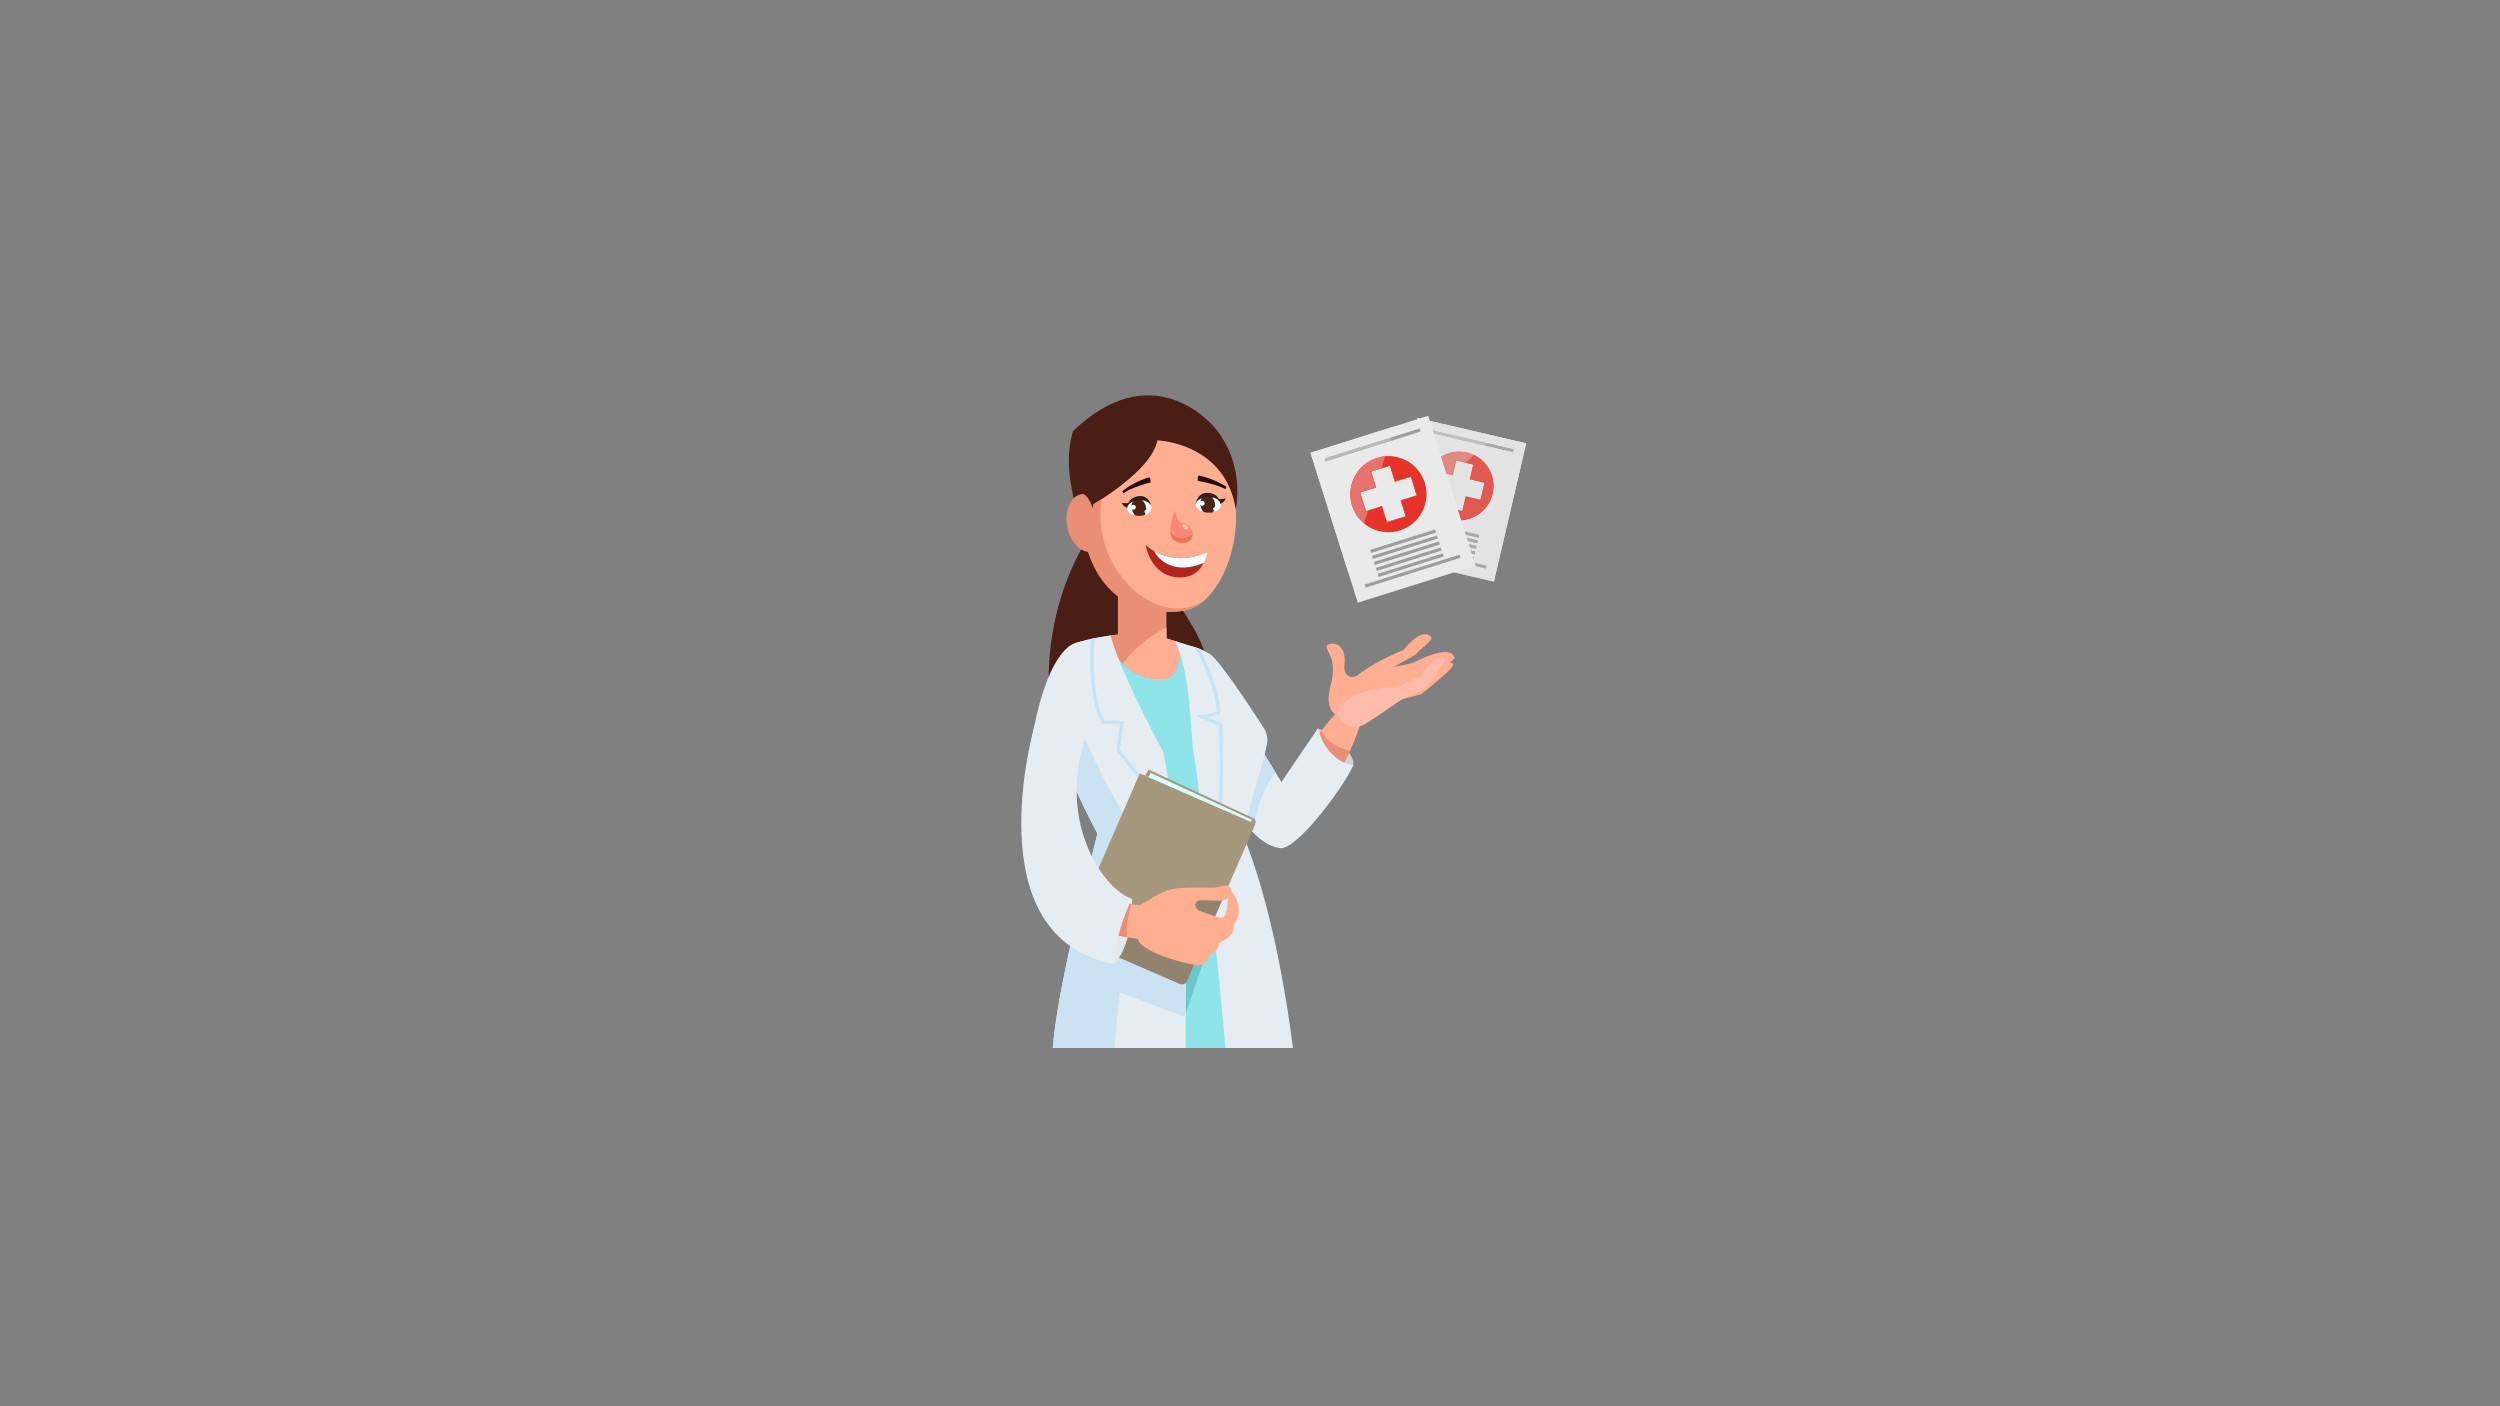 <svg xmlns="http://www.w3.org/2000/svg" xmlns:xlink="http://www.w3.org/1999/xlink" width="1920" zoomAndPan="magnify" viewBox="0 0 1440 810" height="1080" preserveAspectRatio="xMidYMid meet" version="1.0"><rect x="0" y="0" width="1440" height="810" fill="#808080" stroke="none"/><defs><clipPath id="79cfe157d8"><path d="M 729 365 L 837.805 365 L 837.805 466.879 L 729 466.879 Z M 729 365 " clip-rule="nonzero"/></clipPath><clipPath id="fa4c59fe82"><path d="M 802 381 L 837.863 381 L 837.863 405 L 802 405 Z M 802 381 " clip-rule="nonzero"/></clipPath><clipPath id="e87a344468"><path d="M 613 518.129 L 721.289 518.129 L 721.289 603.641 L 613 603.641 Z M 613 518.129 " clip-rule="nonzero"/></clipPath><clipPath id="0fca877d9b"><path d="M 676.629 369.121 L 745 369.121 L 745 603.641 L 676.629 603.641 Z M 676.629 369.121 " clip-rule="nonzero"/></clipPath><clipPath id="f80f4d04fc"><path d="M 606.312 366 L 683.277 366 L 683.277 603.641 L 606.312 603.641 Z M 606.312 366 " clip-rule="nonzero"/></clipPath><clipPath id="9681b295b1"><path d="M 606.312 415 L 654 415 L 654 603.641 L 606.312 603.641 Z M 606.312 415 " clip-rule="nonzero"/></clipPath><clipPath id="610ba4ef71"><path d="M 797.926 240.785 L 879.09 240.785 L 879.09 335 L 797.926 335 Z M 797.926 240.785 " clip-rule="nonzero"/></clipPath><clipPath id="cc4e05c2ad"><path d="M 861.078 251.129 L 879.09 251.129 L 879.09 255.656 L 861.078 255.656 Z M 861.078 251.129 " clip-rule="nonzero"/></clipPath><clipPath id="8c47c1f0cf"><path d="M 837.438 251.129 L 879.09 251.129 L 879.09 335 L 837.438 335 Z M 837.438 251.129 " clip-rule="nonzero"/></clipPath><clipPath id="6fd8d38bb9"><path d="M 754.855 239.492 L 850 239.492 L 850 347.129 L 754.855 347.129 Z M 754.855 239.492 " clip-rule="nonzero"/></clipPath><clipPath id="a300737ab2"><path d="M 754.719 260 L 777 260 L 777 330 L 754.719 330 Z M 754.719 260 " clip-rule="nonzero"/></clipPath><clipPath id="2608bc0153"><path d="M 754.719 245 L 804 245 L 804 330 L 754.719 330 Z M 754.719 245 " clip-rule="nonzero"/></clipPath></defs><path fill="#d1d3d4" d="M 759.051 419.629 C 766.719 421.891 779.953 432.781 779.59 440.645 C 764.812 440.145 754.789 427.137 759.051 419.629 " fill-opacity="1" fill-rule="nonzero"/><g clip-path="url(#79cfe157d8)"><path fill="#ffae92" d="M 823.754 390.516 C 822.844 391.129 817.309 395.762 817.309 395.762 C 817.309 395.762 806.051 404 801.668 406.414 C 800.871 406.844 800.359 407.207 800.215 407.465 C 799.531 408.434 788.844 409.367 783.051 418.414 C 779.113 431.648 770.277 446.91 770.277 446.91 C 770.277 446.91 731.684 473.969 729.695 465.031 C 729.695 465.031 757.547 423.383 769.008 411.461 C 769.008 411.461 762.961 407.965 766.301 395.406 C 771.094 377.402 762.523 375.375 764.43 371.562 C 766.406 370.047 775.836 369.277 774.418 383.168 C 773.633 390.82 779.883 390.484 781.617 389.148 C 793.508 380.016 808.473 374.422 808.473 374.422 C 808.473 374.422 818.77 360.492 824.473 367.031 C 825.051 369.238 817.473 374.348 815.637 376.887 C 813.812 378.105 802.648 384.191 802.648 384.191 L 813.773 381.914 C 813.773 381.914 834.941 370.199 837.684 378.566 C 838.141 379.02 837.074 380.082 837.074 380.082 L 834.027 382.215 C 834.027 382.215 825.715 380.133 826.023 382.414 C 826.316 384.691 827.094 386.582 823.754 390.516 " fill-opacity="1" fill-rule="nonzero"/></g><path fill="#ea8e75" d="M 761.164 420.781 C 748.121 437.48 729.695 465.031 729.695 465.031 C 731.684 473.969 770.277 446.91 770.277 446.91 C 770.277 446.91 773.965 440.535 777.637 432.461 C 770.809 430.648 763.363 427.184 761.164 420.781 " fill-opacity="1" fill-rule="nonzero"/><g clip-path="url(#fa4c59fe82)"><path fill="#ffae92" d="M 828.41 381.934 C 828.41 381.934 835.09 379.551 837.121 382.77 C 836.523 385.988 818.621 399.82 818.621 399.82 L 802.746 404.113 L 828.41 381.934 " fill-opacity="1" fill-rule="nonzero"/></g><path fill="#ffbba9" d="M 832.109 379.789 C 825.559 376.293 818.379 389.926 818.379 389.926 C 818.379 389.926 811.816 391.234 805.73 395.527 C 795.363 396 782.691 397.477 773.461 405.102 C 764.891 412.191 777.301 422.398 786.035 417.184 C 794.586 412.082 805.637 403.758 808.234 402.32 L 821.246 396.602 C 821.246 396.602 833.176 380.699 832.109 379.789 " fill-opacity="1" fill-rule="nonzero"/><path fill="#e6edf2" d="M 779.59 440.645 C 774.25 452.984 746.988 489.711 737.426 488.512 C 731.164 487.727 725.863 483.836 721.738 479.391 C 715.465 472.629 711.895 464.582 711.719 464.184 C 711.707 464.172 711.707 464.16 711.707 464.16 L 721.395 423.129 L 734.613 444.773 L 738.09 450.48 L 759.051 419.629 C 759.051 419.629 763.559 438.641 779.59 440.645 " fill-opacity="1" fill-rule="nonzero"/><path fill="#cbe2f2" d="M 734.613 444.773 C 728.051 453.684 723.691 465.113 721.738 479.391 C 715.465 472.629 711.895 464.582 711.719 464.184 C 711.707 464.172 711.707 464.16 711.707 464.16 L 721.395 423.129 L 734.613 444.773 " fill-opacity="1" fill-rule="nonzero"/><g clip-path="url(#e87a344468)"><path fill="#8fe4ea" d="M 697.922 522.16 L 682.734 524.316 L 668.766 526.301 L 657.145 527.938 L 649.398 529.031 L 624.57 532.543 C 623.465 532.891 622.418 534.387 621.414 536.883 C 619.848 540.809 618.418 547.211 617.195 555.578 C 616.805 558.301 616.434 561.223 616.09 564.344 L 616.09 564.387 C 615.859 566.348 615.66 568.406 615.461 570.508 C 615.371 571.473 615.281 572.441 615.211 573.441 C 614.93 576.766 614.66 580.25 614.43 583.871 C 614.316 585.512 614.227 587.176 614.121 588.863 C 613.887 593.566 613.68 598.512 613.52 603.625 L 674.539 603.625 C 674.531 603.637 674.523 603.652 674.52 603.668 L 721.227 603.668 L 721.227 518.863 L 697.922 522.16 " fill-opacity="1" fill-rule="nonzero"/></g><path fill="#4a1e14" d="M 604.031 391.621 C 604.031 391.621 666.336 413.508 693.32 395.98 C 706.348 376.711 667.352 332.82 650.746 311.32 C 616.477 305.324 624.879 312.656 624.879 312.656 C 611.879 334.969 604.031 362.133 604.031 391.621 " fill-opacity="1" fill-rule="nonzero"/><path fill="#8fe4ea" d="M 615.562 378.258 C 615.582 377.914 615.602 377.496 615.621 377.008 L 616.305 378.348 C 616.305 378.348 615.941 378.297 615.562 378.258 Z M 714.715 434.562 L 694.465 434.562 L 694.465 375.375 C 694.184 375.234 693.906 375.094 693.633 374.953 C 693.523 374.895 693.41 374.844 693.301 374.793 C 692.992 374.641 692.68 374.492 692.371 374.363 C 691.766 374.094 691.195 373.852 690.645 373.633 C 690.375 373.523 690.117 373.422 689.867 373.332 C 688.836 372.941 687.961 372.652 687.281 372.453 C 686.219 372.152 685.598 372.02 685.598 372.02 L 685.328 371.949 L 680.246 370.359 L 678.875 369.941 L 676.719 369.27 L 671.902 367.758 L 669.918 367.148 L 662.992 366.68 L 662.516 366.648 L 644.578 365.477 C 644.578 365.477 644.348 365.477 643.914 365.508 L 643.906 365.508 C 643.855 365.52 643.777 365.531 643.637 365.535 C 643.395 365.566 643.035 365.609 642.555 365.668 C 642.344 365.695 642.109 365.727 641.863 365.754 C 641.289 365.836 640.613 365.926 639.848 366.039 C 639.816 366.047 639.789 366.047 639.758 366.055 L 639.727 366.055 C 639.578 366.078 639.418 366.098 639.258 366.125 C 639.227 366.125 639.199 366.137 639.168 366.137 C 638.977 366.168 638.785 366.195 638.598 366.227 C 638.184 366.289 637.766 366.348 637.324 366.418 C 634.969 366.777 632.215 367.258 629.422 367.848 C 627.152 368.309 624.887 368.852 622.793 369.461 L 622.789 369.461 L 615.582 372.492 L 615.562 372.512 C 615.188 373.512 615.102 376.367 615.172 378.188 C 614.898 378.188 614.688 378.168 614.617 378.188 C 613.176 378.527 613.566 383.492 615.312 395.09 C 616.121 400.434 617.215 407.199 618.555 415.574 C 618.566 415.633 618.578 415.695 618.586 415.754 C 619.98 423.621 616.945 428.504 614.07 433.059 L 614.059 433.066 L 610.844 433.066 C 611.234 434.16 611.645 435.258 612.074 436.328 C 612.988 438.762 613.926 441.152 614.871 443.465 C 615.16 444.168 615.453 444.867 615.73 445.555 C 616.273 446.84 616.805 448.09 617.336 449.32 C 617.434 449.539 617.496 449.77 617.594 449.98 C 618.324 451.672 619.051 453.344 619.77 454.934 C 626.422 469.836 632.133 479.914 632.133 479.914 C 632.113 480.023 632.094 480.141 632.051 480.289 C 632.035 480.414 632.016 480.531 631.984 480.664 C 631.973 480.703 631.965 480.742 631.953 480.793 C 631.914 480.984 631.863 481.191 631.805 481.434 C 629.668 491.344 620.254 526.66 620.254 536.523 C 620.641 536.645 621.02 536.773 621.414 536.883 C 625.152 538.055 628.98 539.039 632.855 539.867 L 632.977 539.887 C 637.977 540.957 642.926 541.816 647.773 542.5 C 660.328 544.281 672.273 544.879 682.98 544.809 C 689.164 544.781 694.926 544.52 700.168 544.145 C 705.641 543.742 710.531 543.211 714.715 542.66 L 714.715 434.562 " fill-opacity="1" fill-rule="nonzero"/><path fill="#ea8e75" d="M 678.867 369.93 L 671.898 367.754 L 671.891 367.75 L 671.832 345.328 C 672.297 334.77 668.434 333.555 661.387 332.855 L 658.004 332.535 C 650.934 331.836 644.363 324.613 643.926 335.148 L 643.926 365.5 L 643.906 365.5 C 643.594 365.539 640.957 365.84 637.324 366.414 C 641.914 383.203 656.574 392.316 670.938 391.082 C 679.129 390.367 680.305 375.734 678.867 369.93 " fill-opacity="1" fill-rule="nonzero"/><path fill="#ffae92" d="M 678.867 369.93 L 671.898 367.754 L 671.891 367.75 L 671.871 361.363 C 661.906 366.484 653.219 373.527 646.625 382.34 C 653.262 388.715 662.156 391.836 670.938 391.082 C 679.129 390.367 680.305 375.734 678.867 369.93 " fill-opacity="1" fill-rule="nonzero"/><g clip-path="url(#0fca877d9b)"><path fill="#e6edf2" d="M 723.68 451.699 C 723.75 451.492 723.953 450.832 724.242 449.859 C 724.293 449.66 724.359 449.461 724.422 449.242 C 724.465 449.09 724.512 448.938 724.555 448.789 C 724.602 448.629 724.652 448.469 724.695 448.301 C 724.715 448.258 724.723 448.219 724.73 448.172 C 724.801 447.949 724.871 447.73 724.934 447.488 C 724.965 447.398 724.996 447.301 725.023 447.199 C 725.062 447.027 725.113 446.867 725.164 446.699 C 725.184 446.648 725.195 446.598 725.215 446.535 C 725.387 445.957 725.555 445.344 725.734 444.719 C 725.969 443.914 726.207 443.082 726.434 442.223 C 726.578 441.723 726.719 441.223 726.859 440.715 C 727.098 439.82 727.348 438.914 727.59 438.012 C 727.648 437.793 727.707 437.559 727.758 437.34 C 727.84 437.031 727.922 436.73 728 436.43 C 728.078 436.109 728.16 435.793 728.25 435.469 C 728.25 435.438 728.258 435.41 728.27 435.379 C 728.34 435.098 728.398 434.828 728.469 434.562 C 729.422 430.695 730.113 427.344 730.02 425.992 C 729.953 424.668 729.742 423.348 729.324 422.148 C 729.062 421.371 728.758 420.641 728.328 419.957 C 728.328 419.957 728.309 419.918 728.25 419.828 C 728.25 419.828 721.086 408.605 713.461 397.574 C 706.898 388.086 699.996 378.734 697 376.773 C 696.129 376.254 695.273 375.785 694.465 375.375 C 694.184 375.234 693.906 375.094 693.633 374.953 C 693.523 374.895 693.41 374.844 693.301 374.793 C 692.992 374.641 692.68 374.492 692.371 374.363 C 691.918 374.152 691.477 373.965 691.059 373.805 C 690.918 373.734 690.777 373.684 690.645 373.633 C 690.375 373.523 690.117 373.422 689.867 373.332 C 689.254 373.105 688.707 372.902 688.211 372.75 C 687.871 372.633 687.562 372.531 687.281 372.453 C 686.219 372.152 685.598 372.02 685.598 372.02 L 685.328 371.949 L 680.246 370.359 L 678.875 369.941 L 676.719 369.258 L 676.719 369.27 C 676.75 369.328 676.777 369.383 676.809 369.441 C 677.77 371.352 678.625 373.441 679.387 375.656 C 681.902 382.938 683.441 391.598 684.465 400.043 C 686.199 414.414 686.461 428.191 687.539 433.668 C 689.242 442.305 693.023 475.48 696.859 511.965 C 697.207 515.336 697.574 518.75 697.922 522.16 C 698.395 526.719 698.863 531.281 699.324 535.836 C 699.602 538.617 699.887 541.387 700.168 544.145 C 702.445 566.77 704.52 588.281 705.91 603.668 L 744.754 603.668 C 740.676 571.203 731.867 520.73 717.047 483.504 C 715.246 478.973 723.68 451.699 723.68 451.699 " fill-opacity="1" fill-rule="nonzero"/></g><g clip-path="url(#f80f4d04fc)"><path fill="#e6edf2" d="M 615.562 378.258 C 615.582 377.914 615.602 377.496 615.621 377.008 L 616.305 378.348 C 616.305 378.348 615.941 378.297 615.562 378.258 Z M 682.98 544.809 C 682.941 536.719 682.863 529.668 682.734 524.316 C 682.703 523.074 682.664 521.926 682.621 520.875 C 682.531 518.238 682.422 516.23 682.281 514.977 C 681.23 505.363 679.195 490.281 677.051 475.551 L 677.051 475.539 C 676.852 474.199 676.66 472.875 676.461 471.555 L 676.461 471.547 C 673.754 453.359 670.977 436.57 669.758 432.418 C 669.172 431.648 661.801 417.906 654.414 402.402 C 650.883 394.977 647.344 387.156 644.539 380.148 L 644.527 380.137 C 644.527 380.129 644.516 380.129 644.516 380.117 C 642.402 374.766 640.688 369.902 639.758 366.055 L 639.727 366.055 C 639.578 366.078 639.418 366.098 639.258 366.125 C 639.227 366.125 639.199 366.137 639.168 366.137 C 638.977 366.168 638.785 366.195 638.598 366.227 C 638.184 366.289 637.766 366.348 637.324 366.418 C 635.258 366.738 632.887 367.137 630.441 367.629 C 630.102 367.711 629.758 367.781 629.422 367.848 C 629.066 367.918 628.719 367.992 628.379 368.07 C 626.461 368.477 624.57 368.941 622.793 369.461 L 622.789 369.461 L 615.582 372.492 L 615.562 372.512 C 615.188 373.512 615.102 376.367 615.172 378.188 C 614.898 378.188 614.688 378.168 614.617 378.188 C 613.176 378.527 613.566 383.492 615.312 395.09 C 616.121 400.434 617.215 407.199 618.555 415.574 C 618.566 415.633 618.578 415.695 618.586 415.754 C 619.98 423.621 616.945 428.504 614.07 433.059 L 614.059 433.066 L 610.844 433.066 C 611.234 434.16 611.645 435.258 612.074 436.328 C 612.988 438.762 613.926 441.152 614.871 443.465 C 615.16 444.168 615.453 444.867 615.73 445.555 C 616.273 446.84 616.805 448.09 617.336 449.32 C 617.434 449.539 617.496 449.77 617.594 449.98 C 618.324 451.672 619.051 453.344 619.77 454.934 C 626.422 469.836 632.133 479.914 632.133 479.914 C 632.113 480.023 632.094 480.141 632.051 480.289 C 632.035 480.414 632.016 480.531 631.984 480.664 C 631.973 480.703 631.965 480.742 631.953 480.793 C 631.914 480.984 631.863 481.191 631.805 481.434 C 631.551 482.516 631.172 484.047 630.691 485.969 C 630.641 486.18 630.59 486.387 630.531 486.609 C 630.43 487.027 630.32 487.469 630.199 487.93 C 630.102 488.309 630.012 488.711 629.898 489.109 C 628.297 495.473 625.984 504.57 623.426 515.09 C 623.254 515.809 623.078 516.543 622.895 517.273 C 622.836 517.5 622.789 517.719 622.734 517.949 C 622.258 519.945 621.762 521.973 621.273 524.047 C 621.09 524.805 620.914 525.578 620.719 526.359 C 620.672 526.578 620.613 526.801 620.57 527.008 C 620.391 527.777 620.199 528.562 620.02 529.34 C 619.84 530.121 619.652 530.898 619.469 531.699 C 619.34 532.293 619.199 532.883 619.059 533.473 C 618.367 536.445 617.684 539.48 617.004 542.531 C 616.684 543.98 616.355 545.441 616.031 546.902 C 615.992 547.07 615.953 547.254 615.922 547.422 C 615.602 548.895 615.281 550.375 614.961 551.848 C 614.582 553.648 614.199 555.438 613.828 557.242 C 613.656 558.051 613.496 558.871 613.324 559.68 C 613.055 560.992 612.797 562.293 612.547 563.586 C 612.207 565.266 611.875 566.93 611.562 568.59 C 611.402 569.418 611.254 570.25 611.09 571.074 C 611.074 571.191 611.043 571.309 611.02 571.434 C 610.742 572.953 610.461 574.461 610.199 575.965 C 608.75 584.129 607.578 591.836 606.855 598.602 C 606.734 599.672 606.633 600.715 606.543 601.734 C 606.488 602.395 606.441 603.031 606.391 603.668 L 682.914 603.668 C 682.941 597.074 682.965 590.328 682.98 583.629 C 683.035 569.84 683.043 556.281 682.98 544.809 " fill-opacity="1" fill-rule="nonzero"/></g><g clip-path="url(#9681b295b1)"><path fill="#cbe2f2" d="M 647.773 542.5 C 647.793 542.32 647.816 542.141 647.836 541.961 C 648.285 537.656 648.824 533.344 649.398 529.031 C 651.578 512.387 654.168 495.625 653.844 478.922 C 648.223 470.367 642.848 461.656 637.934 452.711 C 633.297 444.246 629.48 434.578 624.711 425.641 C 622.848 422.129 620.82 418.738 618.555 415.574 C 618.566 415.633 618.578 415.695 618.586 415.754 C 619.98 423.621 616.945 428.504 614.07 433.059 L 614.059 433.066 L 610.844 433.066 C 611.234 434.16 611.645 435.258 612.074 436.328 C 612.988 438.762 613.926 441.152 614.871 443.465 C 615.16 444.168 615.453 444.867 615.73 445.555 C 616.273 446.84 616.805 448.09 617.336 449.32 C 617.434 449.539 617.496 449.77 617.594 449.98 C 618.324 451.672 619.051 453.344 619.77 454.934 C 626.422 469.836 632.133 479.914 632.133 479.914 C 632.113 480.023 632.094 480.141 632.051 480.289 C 632.035 480.414 632.016 480.531 631.984 480.664 C 631.973 480.703 631.965 480.742 631.953 480.793 C 629.543 491.496 609.211 566.52 606.391 603.668 L 641.949 603.668 C 641.953 603.652 641.953 603.637 641.953 603.625 C 643.754 583.242 645.648 562.863 647.773 542.5 " fill-opacity="1" fill-rule="nonzero"/></g><path fill="#a3e2e8" d="M 615.586 372.484 C 617.102 371.348 619.723 370.309 622.793 369.453 L 615.586 372.484 " fill-opacity="1" fill-rule="nonzero"/><path fill="#ffae92" d="M 595.664 430.266 L 595.664 430.242 C 595.828 429.832 595.918 429.605 595.918 429.605 C 595.918 429.605 595.434 429.816 595.664 430.266 " fill-opacity="1" fill-rule="nonzero"/><path fill="#3c160d" d="M 710.949 307.68 C 711.211 304.133 711.594 301.285 711.953 299.441 C 707.535 295.215 710.637 297.75 710.543 297.602 C 707.98 293.203 711.586 291.703 710.246 286.855 C 708.328 279.98 706.168 273.18 704.086 266.352 C 703.254 263.598 706.051 261.77 708.117 262.363 C 705.648 253.605 697.574 247.316 689.23 243.469 C 684.516 243.262 679.773 242.52 675.074 242.184 C 666.965 241.648 658.734 241.441 650.637 242.398 C 644.805 243.066 637.945 244.27 633.574 248.566 C 630.301 251.801 629.469 256.336 628.684 260.684 C 627.785 265.812 626.688 270.805 624.93 275.746 C 621.129 286.316 619.727 293.352 619.879 304.695 L 710.949 307.68 " fill-opacity="1" fill-rule="nonzero"/><path fill="#ffae92" d="M 693.211 346.211 C 689.695 349.164 685.746 351.156 681.441 351.84 C 656.121 355.832 627.785 331.141 623.797 305.824 C 623.797 305.824 623.758 305.621 623.707 305.25 C 626.355 304.832 628.086 301.98 627.586 298.844 C 627.145 295.988 624.957 293.914 622.566 293.914 C 622.496 292.832 622.914 290.32 623.637 286.949 C 626.434 273.887 633.738 247.93 634.008 242.328 L 695.117 245.938 C 710.77 268.875 710.828 283.387 711.738 293.152 C 713.398 311.375 706.227 335.305 693.211 346.211 " fill-opacity="1" fill-rule="nonzero"/><path fill="#4a1e14" d="M 712.648 285.906 C 712.633 286.508 712.59 287.09 712.551 287.621 C 712.262 291.031 711.758 293.09 711.738 293.152 C 711.43 291.195 711.016 289.328 710.547 287.578 C 710.375 286.918 710.176 286.277 709.984 285.637 C 709.805 285.059 709.613 284.488 709.402 283.926 C 705.504 272.879 698.434 265.844 691.16 261.398 C 679.207 254.055 666.66 253.664 666.66 253.664 C 665.746 258.367 662.711 263.18 658.766 267.691 C 657.992 268.562 657.191 269.418 656.371 270.254 C 656.121 270.508 655.871 270.777 655.617 271.02 C 655.047 271.598 654.469 272.156 653.887 272.719 C 652.723 273.809 651.531 274.883 650.309 275.906 C 644.578 280.824 638.598 284.93 634.609 287.488 C 631.734 289.34 629.887 290.391 629.887 290.391 C 629.617 292.531 629.516 294.746 629.48 296.996 L 627.395 297.988 L 627.383 297.988 L 621.922 300.586 C 621.375 298.527 620.832 296.477 620.27 294.398 C 616.434 279.652 613.324 264.453 618.035 248.309 C 662.883 205.496 696.219 241.703 701.016 247.922 C 704.613 252.562 707.148 257.355 708.934 262 C 712.492 271.324 712.938 280.082 712.648 285.906 " fill-opacity="1" fill-rule="nonzero"/><path fill="#b0251d" d="M 695.508 317.93 C 695.285 318.055 694.945 320.977 693.383 324.176 C 693.355 324.223 693.336 324.238 693.328 324.281 L 693.32 324.27 C 692.465 326.008 691.254 327.789 689.523 329.254 C 689.008 329.711 688.441 330.109 687.828 330.48 C 685.746 331.754 683.07 332.598 679.641 332.594 C 679.391 332.598 679.133 332.59 678.918 332.59 C 672.273 332.375 667.871 329.18 664.973 325.465 C 661.246 320.695 660.062 315.086 659.934 313.906 C 659.934 313.906 663.047 317.07 668.699 319.316 C 674.871 321.777 684.07 323.109 695.508 317.93 " fill-opacity="1" fill-rule="nonzero"/><path fill="#ffffff" d="M 695.535 317.922 C 695.156 320.145 694.426 322.27 693.383 324.176 C 693.355 324.223 693.336 324.238 693.328 324.281 L 693.32 324.27 C 676.25 331.355 667.145 322.43 664.785 317.426 C 665.82 317.762 667.594 319.105 668.699 319.316 C 674.871 321.777 684.07 323.109 695.508 317.93 L 695.535 317.922 " fill-opacity="1" fill-rule="nonzero"/><path fill="#250f0a" d="M 690.41 273.906 C 696.125 274.918 703.211 278.141 706.414 280.445 C 706.375 280.543 706.32 280.637 706.277 280.727 C 706.125 281.082 705.984 281.449 705.863 281.812 C 702.785 279.887 694.602 277.652 689.988 277.027 C 689.512 275.035 690.41 273.906 690.41 273.906 " fill-opacity="1" fill-rule="nonzero"/><path fill="#fb8876" d="M 678.754 312.359 C 675.883 311.691 674.453 309.605 674.152 306.812 C 673.863 304.172 675.207 297.402 676.621 294.188 C 677.469 295.559 677.965 301.043 680.324 301.184 C 684.527 301.395 686.852 304.531 686.934 307.441 L 686.934 307.461 C 687.043 310.656 684.469 313.633 678.754 312.359 " fill-opacity="1" fill-rule="nonzero"/><path fill="#fbc7ab" d="M 681.203 302.285 C 680.785 302.816 681.094 303.785 681.902 304.441 C 682.73 305.078 683.715 305.168 684.141 304.621 C 684.555 304.082 684.246 303.121 683.422 302.48 C 682.629 301.824 681.625 301.734 681.203 302.285 " fill-opacity="1" fill-rule="nonzero"/><path fill="#ec7357" d="M 678.754 312.359 C 675.883 311.691 674.453 309.605 674.152 306.812 C 674.152 306.812 680.32 313.406 686.934 307.461 C 687.043 310.656 684.469 313.633 678.754 312.359 " fill-opacity="1" fill-rule="nonzero"/><path fill="#250f0a" d="M 646.5 282.965 C 649.125 280.488 656.219 276.434 662.012 274.902 C 662.012 274.902 662.992 275.926 662.66 277.906 C 657.984 278.945 649.52 282.051 647.172 284.203 C 646.969 283.77 646.746 283.371 646.5 282.965 " fill-opacity="1" fill-rule="nonzero"/><path fill="#ffffff" d="M 652.527 288.863 C 651.332 289.375 650.379 290.102 649.789 290.973 C 649.445 291.559 649.234 292.203 649.266 292.852 C 649.266 293.156 649.328 293.461 649.445 293.738 C 649.754 294.664 650.512 295.441 651.512 296.039 C 652.234 296.457 653.098 296.754 654.031 296.957 C 653.191 296.207 652.484 295.129 652.117 293.812 C 651.535 291.98 651.754 290.145 652.527 288.863 " fill-opacity="1" fill-rule="nonzero"/><path fill="#ffffff" d="M 663.371 292.406 C 663.316 290.293 660.992 288.582 657.93 288.172 C 658.77 288.961 659.547 290.16 659.926 291.402 C 660.516 293.418 660.223 295.418 659.285 296.684 C 659.895 296.492 660.461 296.227 660.965 295.93 L 660.953 295.898 C 662.449 295.066 663.41 293.762 663.371 292.406 " fill-opacity="1" fill-rule="nonzero"/><path fill="#492516" d="M 659.926 291.402 C 659.547 290.16 658.77 288.961 657.93 288.172 C 657.848 288.098 657.773 287.992 657.684 287.918 C 657.176 287.848 656.707 287.828 656.156 287.852 C 655.676 287.875 655.141 287.867 654.676 287.977 C 653.871 288.098 653.207 288.574 652.527 288.863 C 651.754 290.145 651.535 291.98 652.117 293.812 C 652.484 295.129 653.191 296.207 654.031 296.957 C 654.344 297.012 654.641 297.059 654.953 297.086 C 655.445 297.145 655.965 297.16 656.43 297.141 L 656.551 297.141 C 657.117 297.121 657.727 297.059 658.277 296.938 C 658.617 296.867 658.953 296.793 659.285 296.684 C 660.223 295.418 660.516 293.418 659.926 291.402 " fill-opacity="1" fill-rule="nonzero"/><path fill="#ffffff" d="M 651.426 292.234 C 651.449 293.027 652.102 293.648 652.871 293.609 C 653.637 293.598 654.262 292.938 654.246 292.164 C 654.215 291.371 653.559 290.734 652.793 290.758 C 652.008 290.789 651.418 291.445 651.426 292.234 " fill-opacity="1" fill-rule="nonzero"/><path fill="#ffffff" d="M 659.242 294.707 C 659.254 295.297 659.723 295.742 660.305 295.715 C 660.863 295.707 661.309 295.238 661.309 294.652 C 661.273 294.082 660.793 293.621 660.238 293.641 C 659.664 293.66 659.234 294.141 659.242 294.707 " fill-opacity="1" fill-rule="nonzero"/><path fill="#2f1e1b" d="M 655.445 285.84 C 652.133 286.398 650.594 288.18 649.875 289.75 C 649.836 289.75 647.684 289.973 646.18 289.664 C 646.938 291.781 649.191 292.48 649.227 292.48 L 649.227 292.504 L 649.285 292.48 C 649.328 291.977 649.512 291.445 649.789 290.973 C 650.379 290.102 651.332 289.375 652.543 288.863 C 653.207 288.582 653.922 288.355 654.719 288.242 C 655.203 288.125 655.691 288.086 656.156 288.066 C 656.719 288.059 657.285 288.07 657.809 288.137 C 660.375 288.457 662.449 289.691 663.109 291.312 L 663.129 291.312 C 663.129 291.312 661.832 284.766 655.445 285.84 " fill-opacity="1" fill-rule="nonzero"/><path fill="#ffffff" d="M 698.031 286.266 C 698.816 287.141 699.496 288.457 699.77 289.758 C 700.195 291.867 699.727 293.883 698.645 295.098 C 699.285 294.961 699.871 294.734 700.41 294.477 L 700.41 294.441 C 702.008 293.738 703.121 292.496 703.191 291.102 C 703.324 288.934 701.125 286.969 698.031 286.266 " fill-opacity="1" fill-rule="nonzero"/><path fill="#ffffff" d="M 692.457 286.469 C 691.184 286.883 690.141 287.531 689.457 288.371 C 689.043 288.941 688.777 289.555 688.746 290.23 C 688.734 290.547 688.762 290.879 688.848 291.16 C 689.086 292.141 689.77 293 690.738 293.707 C 691.457 294.188 692.312 294.586 693.254 294.875 C 692.445 294.02 691.832 292.859 691.559 291.492 C 691.156 289.551 691.539 287.703 692.457 286.469 " fill-opacity="1" fill-rule="nonzero"/><path fill="#492516" d="M 699.77 289.758 C 699.496 288.457 698.816 287.141 698.031 286.266 C 697.953 286.184 697.879 286.07 697.793 285.996 C 697.289 285.867 696.812 285.816 696.242 285.773 C 695.746 285.762 695.207 285.699 694.707 285.762 C 693.898 285.824 693.152 286.238 692.457 286.469 C 691.539 287.703 691.156 289.551 691.559 291.492 C 691.832 292.859 692.445 294.02 693.254 294.875 C 693.555 294.961 693.863 295.027 694.18 295.102 C 694.664 295.199 695.195 295.258 695.684 295.277 L 695.789 295.297 C 696.383 295.34 696.996 295.32 697.562 295.258 C 697.93 295.215 698.277 295.164 698.645 295.098 C 699.727 293.883 700.195 291.867 699.77 289.758 " fill-opacity="1" fill-rule="nonzero"/><path fill="#ffffff" d="M 691.02 289.809 C 690.965 290.629 691.574 291.312 692.363 291.359 C 693.152 291.41 693.852 290.789 693.898 289.988 C 693.934 289.188 693.328 288.484 692.543 288.434 C 691.746 288.383 691.086 289.004 691.02 289.809 " fill-opacity="1" fill-rule="nonzero"/><path fill="#ffffff" d="M 698.773 293.07 C 698.734 293.668 699.172 294.172 699.754 294.203 C 700.328 294.234 700.84 293.789 700.863 293.207 C 700.902 292.625 700.453 292.105 699.898 292.07 C 699.305 292.035 698.812 292.496 698.773 293.07 " fill-opacity="1" fill-rule="nonzero"/><path fill="#2f1e1b" d="M 696.184 283.918 C 699.613 284.223 701.324 285.918 702.195 287.473 C 702.23 287.473 704.438 287.535 705.941 287.094 C 705.332 289.309 703.078 290.211 703.059 290.23 L 702.992 290.23 C 702.914 289.691 702.676 289.176 702.355 288.719 C 701.699 287.863 700.664 287.195 699.398 286.762 C 698.691 286.555 697.918 286.371 697.102 286.309 C 696.621 286.238 696.117 286.234 695.625 286.25 C 695.055 286.277 694.484 286.348 693.941 286.453 C 691.348 286.988 689.32 288.402 688.762 290.121 L 688.746 290.121 C 688.746 290.121 689.578 283.328 696.184 283.918 " fill-opacity="1" fill-rule="nonzero"/><path fill="#ea8e75" d="M 614.621 302.773 C 613.16 293.477 616.992 285.203 623.398 284.621 C 625.957 284.383 628.316 289.555 629.711 293.176 C 635.363 303.383 628.895 307.164 632.188 316.441 C 631.148 317.137 630 317.621 628.777 317.816 C 622.434 318.809 616.102 312.074 614.621 302.773 " fill-opacity="1" fill-rule="nonzero"/><path fill="#e6edf2" d="M 615.586 372.484 L 615.562 372.504 C 609.535 377.086 604.484 387.246 600.871 398.391 C 593.27 421.824 590.848 450.93 590.848 450.93 C 591.387 448.992 609.504 424.059 624.711 425.641 L 622.793 369.453 C 620.121 369.996 617.648 370.879 615.586 372.484 " fill-opacity="1" fill-rule="nonzero"/><path fill="#6ec6cc" d="M 682.98 583.629 C 683.035 569.84 683.043 556.281 682.98 544.809 C 682.941 536.719 682.863 529.668 682.734 524.316 C 682.703 523.074 682.664 521.926 682.621 520.875 L 696.859 511.965 C 697.207 515.336 697.574 518.75 697.922 522.16 C 698.395 526.719 698.863 531.281 699.324 535.836 L 682.98 583.629 " fill-opacity="1" fill-rule="nonzero"/><path fill="#cbe2f2" d="M 682.98 583.629 L 682.32 585.582 L 637.562 568.906 L 638.898 548.223 L 682.621 520.875 C 682.664 521.926 682.703 523.074 682.734 524.316 C 682.863 529.668 682.941 536.719 682.98 544.809 C 683.043 556.281 683.035 569.84 682.98 583.629 " fill-opacity="1" fill-rule="nonzero"/><path fill="#cbe2f2" d="M 703.469 466.781 L 701.535 466.242 C 702.809 461.68 702.531 433.168 702.191 418.148 L 688.594 412.383 L 691.988 411.82 C 692.031 411.812 695.668 411.199 700.828 410.012 C 700.496 397.031 692.109 379.977 688.211 372.75 C 688.707 372.902 689.254 373.105 689.867 373.332 C 690.117 373.422 690.375 373.523 690.645 373.633 C 690.777 373.684 690.918 373.734 691.059 373.805 C 695.418 382.148 702.84 398.223 702.84 410.801 L 702.84 411.602 L 702.066 411.781 C 699.516 412.383 697.281 412.844 695.605 413.18 L 704.164 416.805 L 704.172 417.453 C 704.223 419.215 705.168 460.699 703.469 466.781 " fill-opacity="1" fill-rule="nonzero"/><path fill="#cbe2f2" d="M 677.051 475.551 L 677.051 475.539 L 642.926 432.266 L 645.078 417.184 C 642.945 417.117 638.207 416.977 635.211 416.977 L 634.578 416.977 L 634.309 416.406 C 626.723 400.652 627.684 376.957 628.379 368.07 C 628.719 367.992 629.066 367.918 629.422 367.848 C 629.758 367.781 630.102 367.711 630.441 367.629 C 629.801 375.727 628.695 399.48 635.852 414.977 C 639.887 414.992 646.203 415.223 646.273 415.223 L 647.383 415.266 L 645.027 431.707 L 676.461 471.547 L 676.461 471.555 L 676.773 471.945 L 676.773 471.957 C 676.973 473.277 677.168 474.609 677.363 475.938 L 677.051 475.551 " fill-opacity="1" fill-rule="nonzero"/><path fill="#a5977e" d="M 615.793 538.984 L 633.117 546.527 L 678.938 566.441 C 679.824 566.828 680.859 566.875 681.832 566.496 C 682.805 566.109 683.527 565.371 683.914 564.484 L 689.035 552.727 L 723.176 474.367 L 656.566 445.406 L 615.793 538.984 " fill-opacity="1" fill-rule="nonzero"/><path fill="#91836d" d="M 688.258 518.582 C 679.461 521.645 670.914 527.27 661.566 528.477 C 652.395 529.656 644.543 527.273 636.012 524.297 C 632.082 522.93 627.887 521.746 624.137 519.844 L 615.793 538.984 L 633.117 546.527 L 679.723 566.785 C 680.41 567.082 681.211 567.117 681.961 566.82 C 682.715 566.527 683.273 565.957 683.57 565.27 L 689.035 552.727 L 705.34 515.301 C 699.512 515.852 693.719 516.68 688.258 518.582 " fill-opacity="1" fill-rule="nonzero"/><path fill="#e6e7e8" d="M 641.906 555.227 C 641.906 555.227 652.594 544.887 652.094 517.703 C 638.23 534.215 639.234 548.891 641.906 555.227 " fill-opacity="1" fill-rule="nonzero"/><path fill="#ffae92" d="M 702.613 528.48 C 699.609 527.738 696.664 526.773 693.777 525.672 C 692.73 525.289 691.562 524.996 690.625 524.484 C 689.824 524.094 689.125 523.367 688.777 522.594 C 688.391 521.59 688.52 520.246 689.168 519.41 C 689.75 518.637 690.633 518.691 691.578 518.617 C 694.461 518.371 703.273 519.371 705.98 518.242 C 706.414 518.047 706.844 517.793 707.25 517.469 C 706.871 522.23 706.938 529.516 702.613 528.48 Z M 710.656 532.555 C 715.887 526.781 713.098 516.434 709.449 513.789 C 709.465 510.32 706.547 509.922 705.559 510.148 C 704.508 510.402 703.469 510.52 702.41 510.809 C 699.949 511.539 691.527 511.172 688.91 511.219 C 686.082 511.27 683.242 511.43 680.422 511.457 C 668.621 511.582 658.316 521.727 655.809 521.418 C 655.809 521.418 654.137 521.152 651.688 520.789 C 651.688 520.789 649.402 520.289 645.902 519.102 L 642.855 538.676 C 646.805 539.492 650.973 540.191 655.383 540.746 C 655.383 540.746 654.586 540.367 655.383 540.746 C 656.973 549.215 688.75 556.844 691.43 555.879 C 694.219 554.891 696.891 553.168 696.309 550.246 C 698.402 549.012 702.766 546.574 701.797 543.32 C 703.066 542.48 711.703 539.68 710.703 532.547 L 710.656 532.555 " fill-opacity="1" fill-rule="nonzero"/><path fill="#ea8e75" d="M 651.738 520.797 C 651.723 520.793 651.707 520.793 651.688 520.789 C 651.688 520.789 649.402 520.289 645.902 519.102 L 642.855 538.676 C 644.922 539.105 647.047 539.496 649.238 539.852 C 648.586 534.461 649.84 525.457 651.738 520.797 " fill-opacity="1" fill-rule="nonzero"/><path fill="#e6edf2" d="M 652.094 517.703 C 635.391 512.648 606.445 471.023 627.547 418.125 C 609.34 426.625 595.984 417.625 595.984 417.625 C 595.984 417.625 560.414 540.215 641.906 555.227 C 642.664 543.164 645.383 530.781 652.094 517.703 " fill-opacity="1" fill-rule="nonzero"/><path fill="#a5977e" d="M 661.609 443.27 L 659.609 446.648 L 723.176 474.367 L 723.125 474.527 C 723.32 473.895 723.301 473.195 723.008 472.543 C 722.719 471.891 722.215 471.406 721.613 471.125 L 661.609 443.27 " fill-opacity="1" fill-rule="nonzero"/><path fill="#dbfafc" d="M 661.488 447.648 L 662.738 445.148 L 721.102 472.168 L 720.473 473.418 L 661.488 447.648 " fill-opacity="1" fill-rule="nonzero"/><path fill="#ea8e75" d="M 693.211 346.211 C 689.695 349.164 685.746 351.156 681.441 351.84 C 656.121 355.832 630.047 344.07 623.797 305.824 C 623.797 305.824 623.758 305.621 623.707 305.25 C 626.355 304.832 628.086 301.98 627.586 298.844 C 627.535 298.547 627.477 298.266 627.395 297.988 L 629.48 296.996 C 629.516 294.746 629.617 292.531 629.887 290.391 C 629.887 290.391 631.734 289.34 634.609 287.488 C 627.793 326.309 665.617 363.586 693.172 346.074 C 693.18 346.121 693.199 346.164 693.211 346.211 " fill-opacity="1" fill-rule="nonzero"/><g clip-path="url(#610ba4ef71)"><path fill="#eaeaea" d="M 860.48 334.98 L 797.949 320.418 L 816.555 240.805 L 879.086 255.363 L 860.48 334.98 " fill-opacity="1" fill-rule="nonzero"/></g><path fill="#9d9d9c" d="M 871.535 260.418 L 821.09 248.672 L 821.469 247.039 L 871.918 258.785 L 871.535 260.418 " fill-opacity="1" fill-rule="nonzero"/><path fill="#9d9d9c" d="M 851.629 309.719 L 817.082 301.676 L 817.461 300.047 L 852.012 308.09 L 851.629 309.719 " fill-opacity="1" fill-rule="nonzero"/><path fill="#9d9d9c" d="M 850.887 312.902 L 816.336 304.859 L 816.719 303.23 L 851.27 311.273 L 850.887 312.902 " fill-opacity="1" fill-rule="nonzero"/><path fill="#9d9d9c" d="M 850.141 316.082 L 815.594 308.039 L 815.977 306.41 L 850.523 314.453 L 850.141 316.082 " fill-opacity="1" fill-rule="nonzero"/><path fill="#9d9d9c" d="M 849.398 319.266 L 814.852 311.223 L 815.23 309.59 L 849.781 317.637 L 849.398 319.266 " fill-opacity="1" fill-rule="nonzero"/><path fill="#9d9d9c" d="M 848.656 322.449 L 814.105 314.406 L 814.488 312.773 L 849.035 320.816 L 848.656 322.449 " fill-opacity="1" fill-rule="nonzero"/><path fill="#9d9d9c" d="M 855.859 327.48 L 805.414 315.734 L 805.793 314.105 L 856.242 325.852 L 855.859 327.48 " fill-opacity="1" fill-rule="nonzero"/><path fill="#e6332a" d="M 859.781 284.414 C 857.289 295.074 846.609 301.699 835.93 299.215 C 825.25 296.727 818.613 286.07 821.105 275.41 C 823.598 264.75 834.273 258.125 844.953 260.613 C 855.633 263.098 862.27 273.754 859.781 284.414 " fill-opacity="1" fill-rule="nonzero"/><path fill="#eaeaea" d="M 855.25 277.977 L 846.785 275.965 L 848.797 267.516 L 838.684 265.113 L 836.672 273.566 L 828.207 271.555 L 825.801 281.648 L 834.266 283.66 L 832.254 292.109 L 842.367 294.508 L 844.379 286.059 L 852.848 288.07 L 855.25 277.977 " fill-opacity="1" fill-rule="nonzero"/><path fill="#e6332a" d="M 825.996 281.531 L 834.461 283.539 L 832.449 291.992 L 842.25 294.312 L 844.262 285.867 L 852.727 287.875 L 855.055 278.094 L 846.59 276.086 L 848.602 267.633 L 838.801 265.309 L 836.789 273.758 L 828.324 271.75 L 825.996 281.531 M 832.059 292.23 L 834.07 283.781 L 825.605 281.77 L 828.086 271.359 L 836.551 273.371 L 838.562 264.922 L 848.992 267.395 L 846.98 275.844 L 855.289 277.816 L 855.25 277.977 L 855.289 277.816 L 855.445 277.855 L 852.965 288.266 L 844.5 286.254 L 842.488 294.703 L 832.059 292.23 " fill-opacity="1" fill-rule="nonzero"/><g clip-path="url(#cc4e05c2ad)"><path fill="#f3f3f3" d="M 879.086 255.363 L 861.246 251.211 L 879.086 255.363 " fill-opacity="1" fill-rule="nonzero"/></g><g clip-path="url(#8c47c1f0cf)"><path fill="#e3e3e3" d="M 860.48 334.98 L 837.645 329.664 L 849.383 325.973 L 855.859 327.48 L 856.242 325.852 L 849.402 324.258 L 848.73 322.129 L 849.035 320.816 L 848.262 320.637 L 847.703 318.871 L 849.398 319.266 L 849.781 317.637 L 847.117 317.016 L 846.559 315.25 L 850.141 316.082 L 850.523 314.453 L 845.973 313.395 L 845.418 311.629 L 850.887 312.902 L 851.27 311.273 L 844.832 309.773 L 844.273 308.008 L 851.629 309.719 L 852.012 308.09 L 843.688 306.152 L 841.652 299.699 C 850.191 299.184 857.738 293.156 859.781 284.414 C 861.926 275.219 857.285 266.027 849.113 262.078 L 855.211 256.617 L 871.535 260.418 L 871.918 258.785 L 856.734 255.25 L 861.246 251.211 L 879.086 255.363 L 860.48 334.98 " fill-opacity="1" fill-rule="nonzero"/></g><path fill="#a9a9a9" d="M 871.535 260.418 L 855.211 256.617 L 856.734 255.25 L 871.918 258.785 L 871.535 260.418 " fill-opacity="1" fill-rule="nonzero"/><path fill="#a9a9a9" d="M 851.629 309.719 L 844.273 308.008 L 843.688 306.152 L 852.012 308.09 L 851.629 309.719 " fill-opacity="1" fill-rule="nonzero"/><path fill="#a9a9a9" d="M 850.887 312.902 L 845.418 311.629 L 844.832 309.773 L 851.27 311.273 L 850.887 312.902 " fill-opacity="1" fill-rule="nonzero"/><path fill="#a9a9a9" d="M 850.141 316.082 L 846.559 315.25 L 845.973 313.395 L 850.523 314.453 L 850.141 316.082 " fill-opacity="1" fill-rule="nonzero"/><path fill="#a9a9a9" d="M 849.398 319.266 L 847.703 318.871 L 847.117 317.016 L 849.781 317.637 L 849.398 319.266 " fill-opacity="1" fill-rule="nonzero"/><path fill="#a9a9a9" d="M 848.73 322.129 L 848.262 320.637 L 849.035 320.816 L 848.73 322.129 " fill-opacity="1" fill-rule="nonzero"/><path fill="#a9a9a9" d="M 855.859 327.48 L 849.383 325.973 L 849.895 325.809 L 849.402 324.258 L 856.242 325.852 L 855.859 327.48 " fill-opacity="1" fill-rule="nonzero"/><path fill="#e05a53" d="M 841.652 299.699 L 839.879 294.086 L 842.488 294.703 L 844.5 286.254 L 852.965 288.266 L 855.445 277.855 L 855.289 277.816 L 855.25 277.977 L 855.289 277.816 L 846.98 275.844 L 848.992 267.395 L 844.398 266.305 L 849.113 262.078 C 857.285 266.027 861.926 275.219 859.781 284.414 C 857.738 293.156 850.191 299.184 841.652 299.699 M 836.551 273.371 L 836.52 273.363 L 836.559 273.324 L 836.551 273.371 " fill-opacity="1" fill-rule="nonzero"/><path fill="#e3e3e3" d="M 842.25 294.312 L 839.766 293.727 L 834.039 275.582 L 836.227 273.625 L 836.789 273.758 L 836.984 272.945 L 844.105 266.566 L 848.602 267.633 L 846.59 276.086 L 855.055 278.094 L 852.727 287.875 L 844.262 285.867 L 842.25 294.312 " fill-opacity="1" fill-rule="nonzero"/><path fill="#e05a53" d="M 842.488 294.703 L 839.879 294.086 L 839.766 293.727 L 842.25 294.312 L 844.262 285.867 L 852.727 287.875 L 855.055 278.094 L 846.59 276.086 L 848.602 267.633 L 844.105 266.566 L 844.398 266.305 L 848.992 267.395 L 846.98 275.844 L 855.289 277.816 L 855.25 277.977 L 855.289 277.816 L 855.445 277.855 L 852.965 288.266 L 844.5 286.254 L 842.488 294.703 M 836.789 273.758 L 836.227 273.625 L 836.52 273.363 L 836.551 273.371 L 836.559 273.324 L 836.984 272.945 L 836.789 273.758 " fill-opacity="1" fill-rule="nonzero"/><path fill="#ededed" d="M 861.246 251.211 L 823.578 242.441 L 861.246 251.211 " fill-opacity="1" fill-rule="nonzero"/><path fill="#e3e3e3" d="M 830.074 263.012 L 825.898 249.789 L 855.211 256.617 L 849.113 262.078 C 847.812 261.449 846.422 260.953 844.953 260.613 C 843.434 260.258 841.918 260.09 840.426 260.09 C 836.707 260.09 833.137 261.137 830.074 263.012 M 856.734 255.25 L 825.312 247.934 L 823.578 242.441 L 861.246 251.211 L 856.734 255.25 " fill-opacity="1" fill-rule="nonzero"/><path fill="#bebebd" d="M 855.211 256.617 L 825.898 249.789 L 825.312 247.934 L 856.734 255.25 L 855.211 256.617 " fill-opacity="1" fill-rule="nonzero"/><path fill="#e18a85" d="M 836.52 273.363 L 833.082 272.547 L 830.074 263.012 C 833.137 261.137 836.707 260.09 840.426 260.09 C 841.918 260.09 843.434 260.258 844.953 260.613 C 846.422 260.953 847.812 261.449 849.113 262.078 L 844.398 266.305 L 838.562 264.922 L 836.559 273.324 L 836.52 273.363 " fill-opacity="1" fill-rule="nonzero"/><path fill="#e3e3e3" d="M 834.039 275.582 L 833.195 272.906 L 836.227 273.625 L 834.039 275.582 M 836.984 272.945 L 838.801 265.309 L 844.105 266.566 L 836.984 272.945 " fill-opacity="1" fill-rule="nonzero"/><path fill="#e18a85" d="M 836.227 273.625 L 833.195 272.906 L 833.082 272.547 L 836.52 273.363 L 836.227 273.625 M 836.559 273.324 L 838.562 264.922 L 844.398 266.305 L 844.105 266.566 L 838.801 265.309 L 836.984 272.945 L 836.559 273.324 " fill-opacity="1" fill-rule="nonzero"/><path fill="#ededed" d="M 816.402 241.457 L 816.555 240.805 L 816.402 241.457 M 817.664 241.062 L 816.555 240.805 L 817.664 241.062 " fill-opacity="1" fill-rule="nonzero"/><path fill="#e3e3e3" d="M 816.402 241.457 L 816.555 240.805 L 817.664 241.062 L 816.402 241.457 " fill-opacity="1" fill-rule="nonzero"/><g clip-path="url(#6fd8d38bb9)"><path fill="#eaeaea" d="M 849.895 325.809 L 782.098 347.129 L 754.855 260.812 L 822.648 239.492 L 849.895 325.809 " fill-opacity="1" fill-rule="nonzero"/></g><path fill="#9d9d9c" d="M 818.309 248.555 L 763.617 265.754 L 763.059 263.984 L 817.75 246.789 L 818.309 248.555 " fill-opacity="1" fill-rule="nonzero"/><path fill="#9d9d9c" d="M 827.195 306.727 L 789.738 318.504 L 789.18 316.738 L 826.637 304.957 L 827.195 306.727 " fill-opacity="1" fill-rule="nonzero"/><path fill="#9d9d9c" d="M 828.285 310.176 L 790.828 321.953 L 790.27 320.188 L 827.727 308.41 L 828.285 310.176 " fill-opacity="1" fill-rule="nonzero"/><path fill="#9d9d9c" d="M 829.371 313.625 L 791.914 325.402 L 791.359 323.637 L 828.816 311.859 L 829.371 313.625 " fill-opacity="1" fill-rule="nonzero"/><path fill="#9d9d9c" d="M 830.461 317.078 L 793.004 328.852 L 792.445 327.086 L 829.902 315.309 L 830.461 317.078 " fill-opacity="1" fill-rule="nonzero"/><path fill="#9d9d9c" d="M 831.551 320.527 L 794.094 332.305 L 793.535 330.535 L 830.992 318.758 L 831.551 320.527 " fill-opacity="1" fill-rule="nonzero"/><path fill="#9d9d9c" d="M 841.258 321.266 L 786.566 338.465 L 786.008 336.695 L 840.699 319.496 L 841.258 321.266 " fill-opacity="1" fill-rule="nonzero"/><path fill="#e6332a" d="M 820.664 278.031 C 824.312 289.59 817.883 301.91 806.305 305.551 C 794.727 309.191 782.383 302.773 778.734 291.219 C 775.09 279.66 781.516 267.34 793.098 263.699 C 804.676 260.059 817.016 266.477 820.664 278.031 " fill-opacity="1" fill-rule="nonzero"/><path fill="#eaeaea" d="M 812.715 274.445 L 803.512 277.297 L 800.656 268.113 L 789.664 271.52 L 792.523 280.699 L 783.324 283.551 L 786.734 294.52 L 795.934 291.672 L 798.789 300.852 L 809.781 297.445 L 806.926 288.266 L 816.125 285.414 L 812.715 274.445 " fill-opacity="1" fill-rule="nonzero"/><path fill="#e6332a" d="M 812.559 274.492 L 812.711 274.445 L 812.559 274.492 M 798.895 300.648 L 809.578 297.34 L 806.723 288.16 L 815.922 285.309 L 812.605 274.648 L 803.406 277.496 L 800.547 268.316 L 789.867 271.625 L 792.723 280.809 L 783.523 283.656 L 786.84 294.316 L 796.039 291.465 L 798.895 300.648 M 795.828 291.871 L 786.625 294.723 L 783.121 283.445 L 792.32 280.594 L 789.465 271.414 L 800.762 267.91 L 803.617 277.094 L 812.664 274.293 L 812.82 274.242 L 816.328 285.523 L 807.125 288.371 L 809.984 297.555 L 798.684 301.055 L 795.828 291.871 " fill-opacity="1" fill-rule="nonzero"/><g clip-path="url(#a300737ab2)"><path fill="#f8f8f8" d="M 776.688 329.988 L 754.855 260.812 L 776.688 329.988 " fill-opacity="1" fill-rule="nonzero"/></g><g clip-path="url(#2608bc0153)"><path fill="#eaeaea" d="M 776.688 329.988 L 754.855 260.812 L 803.305 245.574 L 801.293 251.965 L 763.059 263.984 L 763.617 265.754 L 800.613 254.121 L 797.891 262.758 C 796.293 262.891 794.688 263.199 793.098 263.699 C 781.516 267.34 775.09 279.66 778.734 291.219 C 780.055 295.402 782.516 298.91 785.668 301.516 L 776.688 329.988 " fill-opacity="1" fill-rule="nonzero"/></g><path fill="#b8b8b7" d="M 763.617 265.754 L 763.059 263.984 L 801.293 251.965 L 800.613 254.121 L 763.617 265.754 " fill-opacity="1" fill-rule="nonzero"/><path fill="#e7736d" d="M 785.668 301.516 C 782.516 298.91 780.055 295.402 778.734 291.219 C 775.09 279.66 781.516 267.34 793.098 263.699 C 794.688 263.199 796.293 262.891 797.891 262.758 L 795.777 269.457 L 789.465 271.414 L 792.293 280.508 L 792.258 280.613 L 783.121 283.445 L 786.625 294.723 L 787.938 294.316 L 785.668 301.516 " fill-opacity="1" fill-rule="nonzero"/><path fill="#eaeaea" d="M 786.84 294.316 L 783.523 283.656 L 792.141 280.988 L 788.055 293.941 L 786.84 294.316 M 792.461 279.965 L 789.867 271.625 L 795.656 269.832 L 792.461 279.965 " fill-opacity="1" fill-rule="nonzero"/><path fill="#e7736d" d="M 786.625 294.723 L 783.121 283.445 L 792.258 280.613 L 792.141 280.988 L 783.523 283.656 L 786.84 294.316 L 788.055 293.941 L 787.938 294.316 L 786.625 294.723 M 792.293 280.508 L 789.465 271.414 L 795.777 269.457 L 795.656 269.832 L 789.867 271.625 L 792.461 279.965 L 792.293 280.508 " fill-opacity="1" fill-rule="nonzero"/></svg>